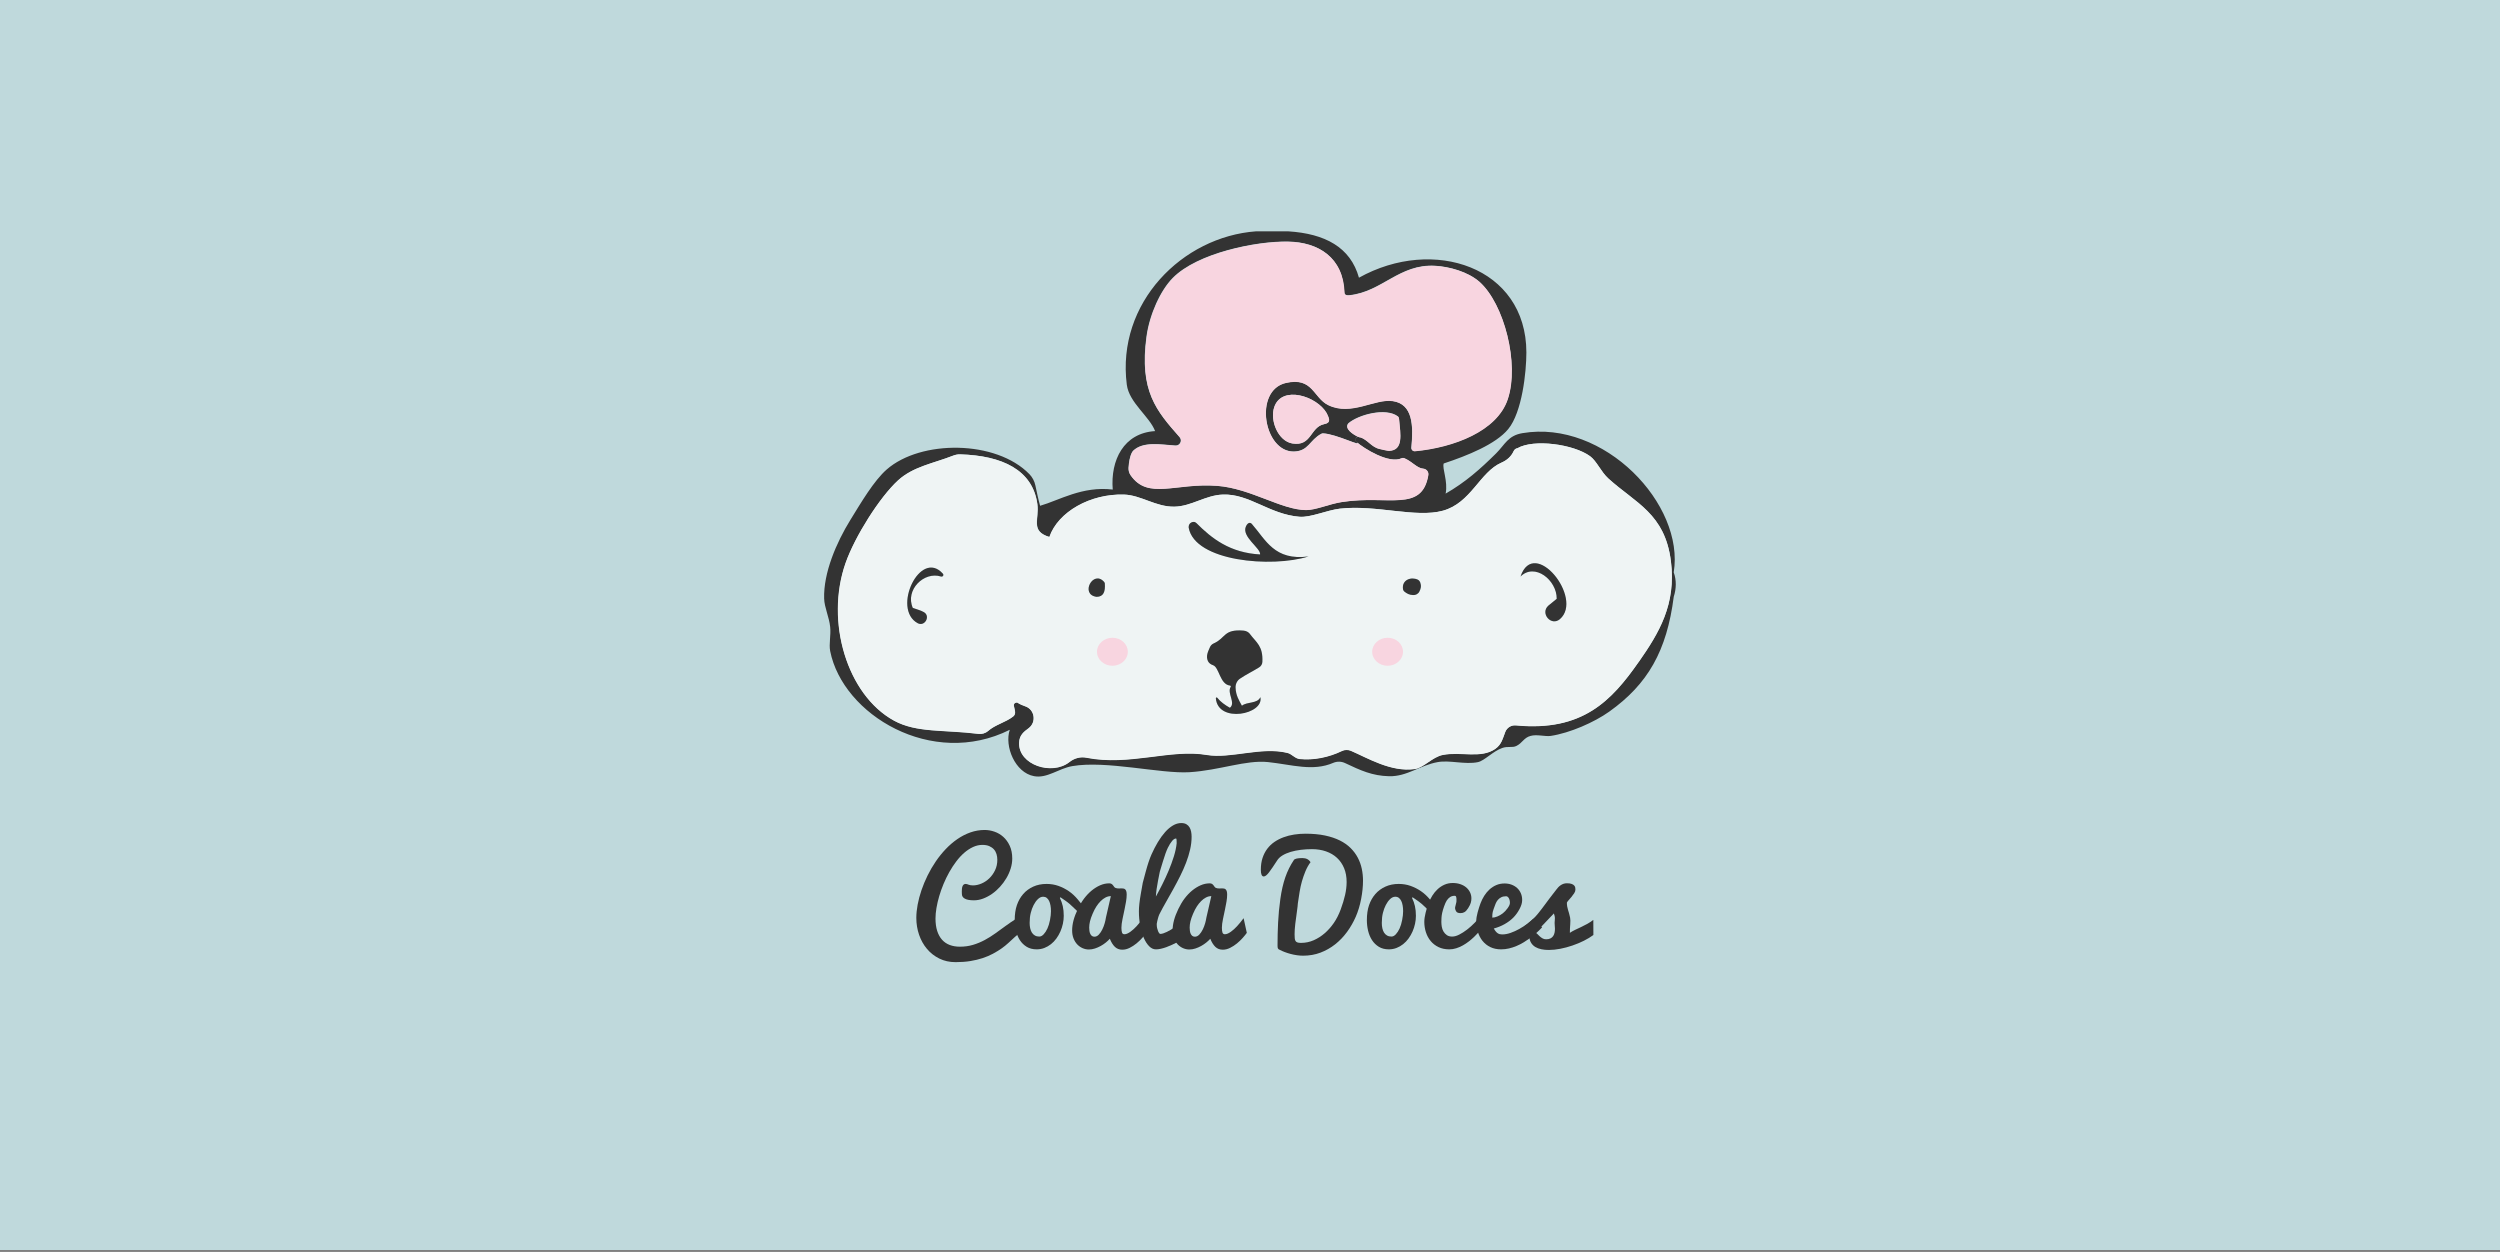 <?xml version="1.0" encoding="UTF-8" standalone="no"?><!DOCTYPE svg PUBLIC "-//W3C//DTD SVG 1.1//EN" "http://www.w3.org/Graphics/SVG/1.1/DTD/svg11.dtd"><svg width="100%" height="100%" viewBox="0 0 647 324" version="1.1" xmlns="http://www.w3.org/2000/svg" xmlns:xlink="http://www.w3.org/1999/xlink" xml:space="preserve" style="fill-rule:evenodd;clip-rule:evenodd;stroke-linejoin:round;stroke-miterlimit:1.414;"><rect x="0" y="0" width="647" height="324" fill="#808080" stroke="none"/><path d="M0,0l647,0l0,323.5l-647,0l0,-323.5Z" style="fill:#bfd9dc;"/><g><clipPath id="_clip1"><path d="M213.3,59.92l220.4,0l0,141.1l-220.4,0l0,-141.1Z"/></clipPath><g clip-path="url(#_clip1)"><path d="M342.63,109.78c2.16,-0.4 1.2,-1.72 0.72,-2.85c-2.52,-4.42 -11.64,-7.33 -13.58,-1.57c-1.17,3.46 1,8.8 4.7,9.4c5,0.83 4.57,-4.17 8.16,-4.98m81.46,61.57c5.27,-7.56 9.74,-14.94 8.35,-26.12c-1.55,-12.33 -9.1,-14.98 -16.2,-21.4c-1.9,-1.74 -3,-4.5 -4.7,-5.75c-4.3,-3.14 -14.58,-4.52 -18.8,-2.1c-0.53,0.1 -0.82,0.4 -1,0.82c-0.62,1.34 -1.76,2.34 -3.12,2.92c-5.66,2.45 -7.88,10.46 -15.2,12.46c-7,1.92 -17.24,-1.6 -26.63,-0.53c-3.4,0.4 -7.56,2.32 -10.45,2.1c-7.8,-0.63 -13,-6 -19.84,-5.75c-4.52,0.16 -8.13,3.05 -12.53,3.13c-4.77,0.1 -8.66,-3 -13.06,-3.13c-8.68,-0.25 -17.04,4.45 -19.3,10.97c-5,-1.52 -2.58,-4.53 -3.12,-8.5c-1.2,-8.87 -9.13,-12.55 -19.94,-12.88c-0.64,-0.03 -1.28,0.1 -1.88,0.33c-5.1,2.02 -10.3,2.8 -14.24,6.4c-4.74,4.36 -11.15,14.5 -13.58,21.43c-5.28,15.08 0.4,34.07 12.54,40.73c5.83,3.2 12.84,2.3 21.84,3.42c0.9,0.12 1.84,-0.14 2.52,-0.75c1.8,-1.6 4.54,-2.23 6.45,-3.72c1.55,-1.17 -1,-3.44 1.03,-3.66c0.8,0.5 1.48,0.78 2.06,0.97c2.5,0.8 3.03,4.12 0.92,5.7c-1.22,0.9 -2.4,1.77 -2.46,3.77c-0.18,5.7 8.5,8.56 13.02,4.98c1.25,-1 2.86,-1.45 4.42,-1.13c11.1,2.2 21.8,-2.34 31.13,-0.73c6.15,1.06 14.1,-2.2 20.9,-0.52c1.14,0.3 1.9,1.43 3.12,1.57c3.63,0.4 7.6,-0.46 10.92,-2.05c0.75,-0.36 1.6,-0.4 2.36,-0.06c4.26,1.83 10.37,5.58 16.5,4.73c2.35,-0.33 4.56,-3.12 7.3,-3.66c4.74,-0.92 9.84,1.04 13.58,-1.57c1.68,-1.16 1.96,-2.8 2.58,-4.37c0.44,-1.13 1.57,-1.82 2.76,-1.7c17.24,1.66 24.77,-6.4 31.75,-16.4m9.08,-23.15c0.73,2.03 0.66,4.25 0,6.27c-1.8,14.05 -6.7,22.64 -16.72,29.77c-3.88,2.76 -10.17,5.52 -15.14,6.27c-1.47,0.2 -3.57,-0.47 -5.22,0c-1.74,0.47 -2.08,1.83 -3.66,2.6c-1.06,0.52 -2.2,0 -3.65,0.52c-2.45,0.87 -4.6,3.3 -6.28,3.66c-3.36,0.7 -7.3,-0.58 -10.45,0c-4.62,0.84 -7.9,3.76 -12.54,3.65c-4.4,-0.1 -7.43,-1.53 -11.4,-3.4c-0.96,-0.46 -2.08,-0.48 -3.07,-0.06c-5.27,2.28 -10.62,0.47 -16.86,-0.2c-5.77,-0.6 -12.5,2.13 -20.36,2.62c-7.44,0.45 -21.5,-3.1 -30.3,-1.58c-3.6,0.63 -6.54,3.25 -9.92,2.6c-4.9,-0.9 -7.7,-7.74 -6.27,-12c-20.14,10.08 -43.22,-3.9 -46.48,-20.37c-0.36,-1.85 0.23,-4.1 0,-6.26c-0.27,-2.58 -1.5,-5.05 -1.56,-7.33c-0.2,-6.65 3.17,-14.5 6.8,-20.37c2.78,-4.5 6.08,-10.14 9.4,-13.04c8.82,-7.72 28.3,-7.66 36.93,1.22c0.77,0.8 1.3,1.8 1.53,2.88c0.4,1.8 0.74,3.6 1.23,5.3c4.9,-1.4 10.93,-5.15 18.8,-4.2c-0.62,-7.6 2.83,-14.63 10.96,-15.13c-1.4,-3.75 -6.72,-7.35 -7.32,-12c-2.72,-21.23 14.4,-38.3 33.43,-39.7l8.35,0c9.5,0.6 16.1,4.1 18.3,12c19.25,-10.74 43.3,-2.8 43.33,19.33c0,5.14 -1.12,15.5 -4.7,19.85c-3.2,3.9 -10.55,6.87 -16.7,8.9c-0.44,1.35 1.15,4.56 0.5,7.8c5.1,-2.94 8.86,-6.25 13.07,-10.42c2.3,-2.3 3.07,-4.6 6.8,-5.23c21.14,-3.58 42.06,18.44 39.16,36.03m-82.3,-34.66c0.08,-0.18 0.25,-0.33 0.42,-0.4c0.08,-0.04 0.16,-0.05 0.24,-0.05c0.43,0.2 0.67,0.25 0.45,0.1c2.03,0.66 2.94,2.6 5.1,3.05c0.28,0.07 2.13,0.5 2.43,0.48c3.7,-0.2 2.97,-4.07 2.55,-8.34c-0.02,-0.23 -0.12,-0.45 -0.3,-0.58c-3.1,-2.33 -10.18,-0.45 -12.8,1.8c-1.18,1.37 1.3,2.9 2.5,3.47c-0.06,0 -0.12,0.03 -0.18,0.07c-0.2,0.06 -0.36,0.2 -0.42,0.4m-0.02,0c-0.12,0.27 -0.1,0.6 0.22,0.87c1.75,1.54 -5.18,-2.05 -8.64,-2.2c-0.15,0 -0.3,0.02 -0.45,0.1c-3.08,1.64 -3.28,4.5 -7.1,4.6c-7.82,0.13 -10.5,-15.84 -2.1,-17.77c7,-1.6 7.07,3.83 10.97,5.74c5.94,2.9 12.08,-1.72 16.7,-1.04c5.2,0.76 5.37,6.32 4.82,12.03c-0.06,0.54 0.38,1 0.92,0.94c9.97,-0.95 21.27,-5.15 24.03,-13.5c3.04,-9.17 -0.96,-24.63 -7.3,-30.3c-3,-2.65 -7.86,-3.96 -11.5,-4.17c-9.3,-0.53 -13.74,6.75 -22.2,7.62c-0.7,0.08 -1.27,-0.07 -1.3,-0.72c-0.3,-9.06 -6.7,-13.04 -14.62,-13.16c-8.26,-0.13 -23.4,2.94 -29.77,9.4c-3.17,3.2 -6,9.36 -6.8,15.14c-1.93,14.16 2.57,19.28 8.54,26.04c0.8,0.9 0.1,2.3 -1.1,2.2c-3.77,-0.25 -8.34,-1.15 -10.92,1.37c-0.1,0.12 -0.2,0.26 -0.28,0.4c-0.6,1.12 -0.8,2.6 -0.9,4c-0.03,0.67 0.14,1.35 0.53,1.9c4.48,6.5 11.67,1.93 22.42,2.76c8.65,0.66 16.6,6.23 22.98,6.26c2.58,0.02 5.84,-1.54 9.4,-2.1c11.86,-1.8 20.62,2.8 22.24,-6.94c0.14,-0.83 -0.46,-1.6 -1.3,-1.66c-1.65,-0.14 -2.73,-1.76 -4.9,-2.7c-0.2,-0.1 -0.46,-0.1 -0.67,0c-3.28,1.55 -9.76,-2.5 -11.72,-4.23c-0.27,-0.24 -0.33,-0.6 -0.22,-0.87" style="fill:#333;"/><path d="M243.54,149.2c0.44,0.15 0.8,-0.36 0.5,-0.7c-5.86,-6.6 -13.35,9.1 -6.55,12.78c1.82,1 3.4,-1.83 1.6,-2.87c-0.84,-0.47 -1.92,-0.7 -2.87,-1.08c-2.04,-4.67 2.92,-9.5 7.3,-8.12m40.28,5.25c1.83,0 2.27,-1.4 2.13,-3.4c-0.02,-0.16 -0.08,-0.33 -0.2,-0.46c-2.82,-3.23 -6.33,3.32 -1.92,3.85m42.9,16.83c0.2,-4.1 -1.54,-4.96 -3.18,-7.15c-0.4,-0.55 -1.03,-0.87 -1.7,-0.92c-5.25,-0.42 -4.54,1.94 -7.75,3.33c-0.45,0.2 -0.8,0.56 -0.97,1c-0.4,0.98 -1.13,2.22 -0.5,3.56c0.26,0.52 0.76,0.87 1.32,1.06c1.6,0.54 1.75,4.96 4.38,5.26c0.17,0.02 0.28,0.2 0.2,0.36c-1.05,1.55 1.37,4.17 -0.22,5.4c-1.24,-0.72 -2.4,-1.52 -3.27,-2.6c-0.1,-0.17 -0.37,-0.07 -0.35,0.14c0.57,6.58 12.54,4.14 11.52,-0.3c-0.7,1.74 -3.45,1.1 -4.76,2.23c-0.72,-1.38 -1.57,-2.66 -1.64,-4.7c-0.03,-0.93 0.4,-1.82 1.17,-2.33c1.63,-1.1 3.2,-1.84 4.92,-2.9c0.5,-0.3 0.83,-0.85 0.85,-1.44m11.92,-27.28c-8.82,1.17 -11.05,-4.27 -14.63,-8.35c-0.4,-0.52 -1.06,-0.52 -1.56,0.52c-1.3,2.67 3.9,5.74 3.65,7.3c-7.74,-0.4 -12.44,-4.06 -16.43,-8.07c-0.2,-0.2 -0.45,-0.34 -0.72,-0.34c-0.23,0 -0.43,0.04 -0.63,0.13c-0.48,0.22 -0.74,0.76 -0.7,1.3c0,0.02 0,0.04 0,0.05c1.58,8.76 21.48,10.44 31.03,7.46m28.68,9.08c0.4,-0.75 0.56,-1.4 0.22,-2.37c-0.1,-0.3 -0.33,-0.54 -0.6,-0.68c-1.72,-0.82 -4.17,0.03 -3.85,2.4c0.03,0.3 0.2,0.55 0.43,0.73c0.58,0.44 1.2,0.82 2.16,0.86c0.67,0.05 1.32,-0.32 1.63,-0.92m36.36,7.16c6.25,-5.36 -6.68,-21.5 -10.2,-11c3.65,-3.7 9.43,0.87 9.38,5.73c-0.6,0.56 -1.44,1.13 -2.16,1.78c-2.2,2 0.73,5.4 2.97,3.5m28.75,-15.02c1.4,11.18 -3.08,18.56 -8.36,26.1c-7,10 -14.52,18.05 -31.76,16.4c-1.2,-0.12 -2.32,0.57 -2.76,1.7c-0.62,1.56 -0.9,3.2 -2.57,4.37c-3.72,2.6 -8.83,0.65 -13.57,1.57c-2.74,0.54 -4.95,3.33 -7.3,3.66c-6.13,0.85 -12.24,-2.9 -16.5,-4.72c-0.76,-0.32 -1.6,-0.3 -2.36,0.07c-3.3,1.6 -7.28,2.44 -10.92,2.05c-1.2,-0.13 -1.98,-1.28 -3.13,-1.57c-6.78,-1.68 -14.74,1.58 -20.9,0.52c-9.3,-1.6 -20.03,2.92 -31.12,0.72c-1.56,-0.33 -3.17,0.13 -4.42,1.12c-4.53,3.58 -13.2,0.72 -13.02,-4.98c0.06,-2 1.24,-2.86 2.46,-3.77c2.1,-1.58 1.58,-4.9 -0.93,-5.7c-0.6,-0.2 -1.25,-0.47 -2.06,-0.98c-2.05,0.2 0.5,2.48 -1.05,3.65c-1.92,1.5 -4.67,2.12 -6.45,3.72c-0.7,0.6 -1.62,0.87 -2.53,0.75c-9,-1.1 -16,-0.23 -21.84,-3.43c-12.15,-6.67 -17.82,-25.66 -12.54,-40.74c2.43,-6.95 8.84,-17.07 13.58,-21.42c3.94,-3.6 9.13,-4.4 14.24,-6.4c0.6,-0.24 1.24,-0.37 1.88,-0.35c10.8,0.32 18.74,4 19.95,12.88c0.52,3.96 -1.9,6.97 3.1,8.5c2.26,-6.53 10.62,-11.23 19.3,-10.98c4.4,0.13 8.3,3.23 13.07,3.13c4.4,-0.08 8,-2.97 12.54,-3.13c6.85,-0.25 12.06,5.12 19.85,5.74c2.9,0.23 7.06,-1.7 10.45,-2.1c9.4,-1.06 19.62,2.46 26.63,0.54c7.32,-2 9.54,-10 15.2,-12.46c1.36,-0.58 2.5,-1.58 3.1,-2.92c0.2,-0.4 0.5,-0.73 1.03,-0.8c4.2,-2.44 14.5,-1.06 18.8,2.08c1.7,1.25 2.78,4 4.7,5.74c7.08,6.43 14.64,9.08 16.2,21.4" style="fill:#eff4f4;"/><path d="M393.5,149.23c3.52,-10.5 16.44,5.65 10.2,11c-2.25,1.93 -5.17,-1.5 -3,-3.48c0.74,-0.65 1.57,-1.22 2.18,-1.78c0.05,-4.86 -5.73,-9.44 -9.4,-5.74" style="fill:#333;"/><path d="M382.94,73c6.35,5.68 10.35,21.14 7.3,30.3c-2.75,8.35 -14.05,12.55 -24.02,13.5c-0.54,0.05 -0.98,-0.4 -0.93,-0.94c0.55,-5.7 0.36,-11.27 -4.82,-12.03c-4.63,-0.7 -10.77,3.95 -16.7,1.04c-3.9,-1.9 -3.97,-7.35 -10.98,-5.74c-8.4,1.93 -5.72,17.9 2.1,17.76c3.82,-0.1 4.02,-2.96 7.1,-4.6c0.13,-0.08 0.3,-0.1 0.45,-0.1c3.45,0.15 10.38,3.74 8.63,2.2c1.96,1.7 8.44,5.77 11.72,4.2c0.2,-0.1 0.47,-0.08 0.68,0c2.16,0.96 3.24,2.58 4.9,2.72c0.83,0.07 1.43,0.83 1.3,1.66c-1.63,9.73 -10.4,5.13 -22.25,6.95c-3.56,0.55 -6.82,2.1 -9.4,2.1c-6.37,-0.04 -14.33,-5.6 -22.98,-6.27c-10.75,-0.83 -17.94,3.75 -22.42,-2.75c-0.38,-0.55 -0.56,-1.23 -0.52,-1.9c0.1,-1.4 0.3,-2.87 0.9,-4c0.07,-0.15 0.17,-0.28 0.28,-0.4c2.58,-2.5 7.15,-1.6 10.93,-1.35c1.2,0.1 1.9,-1.32 1.1,-2.2c-5.97,-6.77 -10.48,-11.9 -8.53,-26.03c0.8,-5.8 3.62,-11.94 6.8,-15.15c6.35,-6.46 21.5,-9.53 29.76,-9.4c7.9,0.12 14.33,4.1 14.63,13.16c0.02,0.65 0.6,0.8 1.28,0.72c8.47,-0.87 12.92,-8.15 22.2,-7.62c3.66,0.2 8.5,1.52 11.5,4.18" style="fill:#f8d5e0;"/><path d="M367.55,150.7c0.34,0.98 0.17,1.63 -0.22,2.4c-0.3,0.6 -0.96,0.95 -1.64,0.9c-0.96,-0.03 -1.6,-0.4 -2.17,-0.85c-0.23,-0.17 -0.4,-0.44 -0.43,-0.73c-0.32,-2.37 2.13,-3.22 3.84,-2.4c0.28,0.14 0.5,0.4 0.6,0.7" style="fill:#333;"/><path d="M362.08,108.36c0.42,4.27 1.14,8.14 -2.55,8.35c-0.3,0.02 -2.15,-0.4 -2.44,-0.48c-2.16,-0.46 -3.07,-2.4 -5.1,-3.05c-0.03,-0.02 -0.06,-0.04 -0.1,-0.06c-0.13,-0.07 -0.27,-0.08 -0.42,-0.05c-1.2,-0.55 -3.67,-2.1 -2.48,-3.47c2.6,-2.25 9.67,-4.13 12.78,-1.8c0.18,0.13 0.28,0.35 0.3,0.58m-10.07,4.79c0.2,0.15 -0.03,0.1 -0.46,-0.1c0.08,0 0.16,0.02 0.24,0.04c0.08,0.03 0.14,0.05 0.2,0.07m0.02,-0.01c-0.08,-0.02 -0.14,-0.04 -0.22,-0.06c-0.08,0 -0.16,-0.02 -0.24,-0.02c-0.02,-0.02 -0.04,-0.03 -0.06,-0.03c0.15,-0.03 0.3,-0.02 0.4,0.06c0.06,0.03 0.1,0.05 0.1,0.07m-0.5,-0.14c0.02,0 0.04,0 0.06,0.02c-0.08,0 -0.16,0.02 -0.24,0.05c0.06,-0.04 0.12,-0.06 0.18,-0.07m-0.18,0.07c-0.17,0.07 -0.34,0.22 -0.42,0.4c0.06,-0.2 0.2,-0.34 0.42,-0.4m-0.43,0.41c-0.1,0.28 -0.06,0.63 0.2,0.86c-0.3,-0.3 -0.33,-0.6 -0.2,-0.87m-7.52,-6.59c0.47,1.12 1.43,2.46 -0.72,2.85c-3.6,0.8 -3.16,5.8 -8.16,5c-3.7,-0.62 -5.87,-5.96 -4.7,-9.4c1.94,-5.78 11.06,-2.87 13.58,1.55" style="fill:#f8d5e0;"/><path d="M324.02,135.65c3.58,4.08 5.8,9.52 14.63,8.36c-9.55,3 -29.45,1.3 -31.02,-7.45c0,0 0,-0.03 0,-0.05c-0.05,-0.54 0.2,-1.07 0.7,-1.3c0.2,-0.1 0.4,-0.15 0.62,-0.14c0.27,0 0.53,0.14 0.72,0.34c3.98,4 8.7,7.66 16.44,8.08c0.27,-1.57 -4.95,-4.64 -3.64,-7.3c0.5,-1.05 1.16,-1.05 1.56,-0.53m-0.51,28.47c1.64,2.18 3.37,3.06 3.18,7.15c-0.02,0.6 -0.35,1.13 -0.85,1.44c-1.7,1.06 -3.3,1.8 -4.92,2.9c-0.77,0.5 -1.2,1.4 -1.17,2.32c0.07,2.05 0.9,3.33 1.65,4.7c1.32,-1.1 4.06,-0.48 4.77,-2.22c1.02,4.44 -10.95,6.88 -11.52,0.3c-0.02,-0.2 0.24,-0.3 0.36,-0.15c0.88,1.1 2.03,1.9 3.28,2.6c1.6,-1.22 -0.83,-3.84 0.2,-5.4c0.1,-0.14 0,-0.33 -0.18,-0.35c-2.63,-0.3 -2.77,-4.72 -4.38,-5.27c-0.56,-0.18 -1.06,-0.53 -1.32,-1.06c-0.63,-1.35 0.1,-2.6 0.5,-3.57c0.18,-0.44 0.52,-0.8 0.97,-1c3.2,-1.4 2.5,-3.75 7.75,-3.32c0.67,0.06 1.3,0.38 1.7,0.93m-37.61,-13.07c0.14,2 -0.3,3.38 -2.12,3.4c-4.4,-0.55 -0.9,-7.1 1.93,-3.87c0.12,0.12 0.18,0.3 0.2,0.46m-41.91,-2.55c0.3,0.34 -0.05,0.84 -0.5,0.7c-4.38,-1.4 -9.34,3.45 -7.3,8.12c0.95,0.37 2.03,0.6 2.87,1.1c1.8,1.03 0.22,3.85 -1.6,2.86c-6.8,-3.68 0.68,-19.4 6.53,-12.8" style="fill:#333;"/></g></g><path d="M291.88,168.68c0,2 -1.8,3.62 -3.98,3.62c-2.2,0 -4,-1.62 -4,-3.62c0,-2 1.8,-3.63 4,-3.63c2.2,0 3.98,1.62 3.98,3.63m71.22,0c0,2 -1.8,3.62 -3.98,3.62c-2.2,0 -4,-1.62 -4,-3.62c0,-2 1.8,-3.63 4,-3.63c2.2,0 3.98,1.62 3.98,3.63" style="fill:#f8d5e0;"/><path d="M265.937,240.111c-0.563,0.25 -1.109,0.58 -1.638,0.991c-0.529,0.41 -1.063,0.86 -1.604,1.348c-0.54,0.488 -1.1,1.003 -1.681,1.545c-0.58,0.541 -1.206,1.045 -1.879,1.512c-0.672,0.466 -1.405,0.911 -2.198,1.336c-0.793,0.424 -1.67,0.796 -2.629,1.116c-0.96,0.319 -2.018,0.573 -3.173,0.762c-1.155,0.188 -2.434,0.283 -3.836,0.283c-1.552,0 -2.951,-0.309 -4.198,-0.927c-1.248,-0.618 -2.314,-1.452 -3.199,-2.501c-0.885,-1.049 -1.566,-2.268 -2.043,-3.657c-0.477,-1.389 -0.715,-2.849 -0.715,-4.38c0,-1.064 0.115,-2.207 0.344,-3.428c0.23,-1.221 0.561,-2.465 0.992,-3.733c0.431,-1.267 0.957,-2.532 1.577,-3.793c0.621,-1.262 1.325,-2.471 2.113,-3.629c0.787,-1.157 1.652,-2.231 2.594,-3.22c0.943,-0.99 1.949,-1.852 3.018,-2.587c1.069,-0.735 2.195,-1.311 3.379,-1.727c1.184,-0.417 2.414,-0.625 3.69,-0.625c0.827,0 1.666,0.146 2.517,0.439c0.85,0.293 1.615,0.745 2.293,1.354c0.678,0.609 1.233,1.379 1.664,2.31c0.431,0.931 0.646,2.029 0.646,3.293c0,0.851 -0.135,1.71 -0.405,2.578c-0.27,0.868 -0.641,1.701 -1.112,2.5c-0.471,0.799 -1.026,1.549 -1.664,2.25c-0.638,0.701 -1.324,1.307 -2.06,1.819c-0.736,0.511 -1.5,0.916 -2.293,1.215c-0.793,0.299 -1.586,0.449 -2.379,0.449c-1.046,0 -1.828,-0.141 -2.345,-0.423c-0.518,-0.281 -0.776,-0.687 -0.776,-1.215c0,-0.092 -0.003,-0.201 -0.009,-0.328c-0.006,-0.126 -0.008,-0.259 -0.008,-0.396c0,-0.207 0.011,-0.423 0.034,-0.647c0.023,-0.224 0.069,-0.428 0.138,-0.612c0.069,-0.184 0.17,-0.333 0.302,-0.448c0.132,-0.115 0.313,-0.173 0.543,-0.173c0.138,0 0.258,0.02 0.362,0.061c0.103,0.04 0.218,0.083 0.345,0.129c0.126,0.046 0.278,0.089 0.457,0.129c0.178,0.04 0.405,0.061 0.681,0.061c0.735,0 1.48,-0.161 2.232,-0.483c0.753,-0.322 1.431,-0.776 2.035,-1.362c0.603,-0.587 1.098,-1.285 1.483,-2.095c0.385,-0.81 0.577,-1.704 0.577,-2.681c0,-0.517 -0.069,-1.009 -0.207,-1.474c-0.138,-0.466 -0.362,-0.874 -0.672,-1.224c-0.31,-0.351 -0.71,-0.633 -1.198,-0.845c-0.489,-0.213 -1.084,-0.319 -1.785,-0.319c-0.827,0 -1.635,0.182 -2.422,0.548c-0.788,0.365 -1.543,0.86 -2.268,1.486c-0.724,0.626 -1.41,1.368 -2.06,2.226c-0.649,0.858 -1.25,1.777 -1.802,2.756c-0.551,0.98 -1.048,2 -1.491,3.061c-0.442,1.061 -0.819,2.119 -1.129,3.174c-0.311,1.055 -0.549,2.078 -0.716,3.069c-0.166,0.991 -0.25,1.904 -0.25,2.739c0,1.226 0.147,2.295 0.44,3.205c0.293,0.911 0.71,1.67 1.25,2.277c0.54,0.607 1.201,1.06 1.983,1.357c0.781,0.298 1.661,0.447 2.638,0.447c1.218,0 2.353,-0.158 3.405,-0.474c1.051,-0.315 2.054,-0.729 3.008,-1.241c0.954,-0.512 1.877,-1.089 2.768,-1.732c0.89,-0.643 1.781,-1.289 2.672,-1.937c0.891,-0.649 1.799,-1.268 2.724,-1.857c0.925,-0.59 1.905,-1.087 2.94,-1.492l0,3.84Z" style="fill:#333;fill-rule:nonzero;"/><path d="M274.299,232.4c0.333,0.667 0.583,1.371 0.75,2.112c0.167,0.742 0.25,1.578 0.25,2.509c0,0.678 -0.075,1.362 -0.224,2.052c-0.15,0.689 -0.365,1.356 -0.647,2c-0.281,0.643 -0.626,1.247 -1.034,1.81c-0.408,0.563 -0.874,1.052 -1.397,1.465c-0.523,0.414 -1.095,0.742 -1.715,0.983c-0.621,0.242 -1.282,0.362 -1.983,0.362c-1.012,0 -1.877,-0.221 -2.595,-0.663c-0.718,-0.443 -1.307,-1.021 -1.767,-1.733c-0.46,-0.713 -0.796,-1.517 -1.009,-2.414c-0.212,-0.897 -0.319,-1.805 -0.319,-2.724c0,-1.517 0.19,-2.825 0.569,-3.923c0.38,-1.097 0.923,-2.051 1.63,-2.862c0.706,-0.81 1.571,-1.448 2.594,-1.913c1.023,-0.466 2.173,-0.699 3.449,-0.699c1.092,0 2.115,0.17 3.069,0.509c0.954,0.339 1.847,0.793 2.681,1.362c0.833,0.569 1.609,1.284 2.327,2.146c0.719,0.863 1.388,1.684 2.009,2.466l-0.328,2.431c-0.31,-0.414 -0.73,-0.862 -1.258,-1.345c-0.529,-0.483 -1.089,-1.017 -1.681,-1.603c-0.592,-0.586 -1.176,-1.084 -1.75,-1.492c-0.575,-0.408 -1.069,-0.75 -1.483,-1.025l-0.138,0.189Zm-5.328,9.983c0.391,0 0.77,-0.198 1.138,-0.595c0.368,-0.396 0.69,-0.896 0.966,-1.5c0.276,-0.603 0.497,-1.333 0.664,-2.19c0.166,-0.856 0.25,-1.617 0.25,-2.284c0,-0.529 -0.041,-1.02 -0.121,-1.474c-0.081,-0.454 -0.201,-0.848 -0.362,-1.181c-0.161,-0.334 -0.368,-0.598 -0.621,-0.793c-0.253,-0.196 -0.557,-0.293 -0.914,-0.293c-0.471,0 -0.919,0.201 -1.344,0.603c-0.426,0.402 -0.799,0.917 -1.121,1.543c-0.322,0.627 -0.575,1.319 -0.759,2.078c-0.184,0.758 -0.276,1.615 -0.276,2.569c0,0.482 0.046,0.936 0.138,1.362c0.092,0.425 0.236,0.796 0.431,1.112c0.196,0.316 0.454,0.569 0.776,0.758c0.322,0.19 0.707,0.285 1.155,0.285Z" style="fill:#333;fill-rule:nonzero;"/><path d="M296.677,241.421c-0.265,0.372 -0.618,0.808 -1.061,1.307c-0.442,0.5 -0.939,0.977 -1.491,1.43c-0.552,0.453 -1.144,0.837 -1.776,1.151c-0.632,0.314 -1.264,0.471 -1.896,0.471c-0.764,0 -1.401,-0.242 -1.91,-0.726c-0.51,-0.483 -0.951,-1.186 -1.321,-2.107c-0.279,0.318 -0.62,0.642 -1.026,0.972c-0.405,0.33 -0.849,0.629 -1.329,0.896c-0.481,0.267 -0.982,0.486 -1.504,0.657c-0.521,0.17 -1.043,0.256 -1.564,0.256c-0.552,0 -1.089,-0.113 -1.612,-0.339c-0.523,-0.226 -0.986,-0.551 -1.388,-0.974c-0.402,-0.424 -0.724,-0.94 -0.966,-1.548c-0.241,-0.609 -0.362,-1.296 -0.362,-2.062c0,-0.859 0.122,-1.741 0.365,-2.645c0.242,-0.905 0.618,-1.885 1.127,-2.938c0.509,-1.054 1.055,-1.965 1.639,-2.732c0.584,-0.768 1.223,-1.438 1.917,-2.01c0.693,-0.573 1.425,-1.028 2.194,-1.366c0.769,-0.338 1.552,-0.507 2.35,-0.507c0.266,0 0.474,0.052 0.624,0.157c0.151,0.104 0.275,0.223 0.373,0.357c0.098,0.134 0.194,0.264 0.286,0.392c0.093,0.128 0.208,0.221 0.347,0.279c0.139,0.058 0.28,0.096 0.425,0.113c0.145,0.017 0.292,0.026 0.442,0.026c0.127,0 0.258,-0.003 0.391,-0.009c0.133,-0.005 0.263,-0.008 0.39,-0.008c0.173,0 0.335,0.017 0.485,0.052c0.151,0.035 0.284,0.11 0.399,0.226c0.115,0.117 0.204,0.279 0.268,0.488c0.063,0.209 0.095,0.494 0.095,0.854c0,0.549 -0.058,1.159 -0.173,1.829c-0.115,0.669 -0.246,1.356 -0.395,2.058c-0.148,0.703 -0.317,1.504 -0.507,2.404c-0.19,0.899 -0.285,1.657 -0.285,2.274c0,0.526 0.049,0.938 0.147,1.235c0.098,0.297 0.307,0.446 0.629,0.446c0.242,0 0.495,-0.06 0.759,-0.18c0.264,-0.12 0.532,-0.276 0.802,-0.47c0.27,-0.194 0.54,-0.413 0.81,-0.658c0.27,-0.245 0.526,-0.499 0.767,-0.761c0.563,-0.615 1.132,-1.31 1.707,-2.085l0.828,3.795Zm-14.792,-1.351c0,0.297 0.02,0.584 0.061,0.863c0.04,0.278 0.112,0.527 0.216,0.747c0.103,0.219 0.241,0.397 0.414,0.533c0.173,0.136 0.391,0.204 0.656,0.204c0.426,0 0.812,-0.185 1.157,-0.555c0.346,-0.37 0.645,-0.816 0.899,-1.337c0.253,-0.52 0.457,-1.058 0.613,-1.614c0.155,-0.555 0.256,-1.018 0.302,-1.389l1.286,-5.605c-0.472,0 -0.931,0.117 -1.38,0.351c-0.448,0.233 -0.87,0.55 -1.267,0.948c-0.396,0.399 -0.761,0.855 -1.095,1.368c-0.333,0.512 -0.661,1.145 -0.982,1.897c-0.322,0.752 -0.549,1.413 -0.682,1.983c-0.132,0.569 -0.198,1.105 -0.198,1.606Z" style="fill:#333;fill-rule:nonzero;"/><path d="M299.127,245.693c-0.618,0 -1.193,-0.268 -1.726,-0.806c-0.532,-0.537 -0.996,-1.259 -1.391,-2.164c-0.395,-0.905 -0.704,-1.954 -0.928,-3.148c-0.223,-1.193 -0.335,-2.446 -0.335,-3.759c0,-1.128 0.166,-2.633 0.498,-4.517c0.331,-1.883 0.497,-2.825 0.497,-2.824c0,0 0.251,-0.941 0.753,-2.822c0.502,-1.881 1.006,-3.39 1.511,-4.526c0.505,-1.136 1.053,-2.198 1.645,-3.185c0.592,-0.987 1.213,-1.847 1.864,-2.581c0.65,-0.733 1.329,-1.309 2.037,-1.729c0.708,-0.419 1.428,-0.628 2.16,-0.628c0.532,0 0.971,0.101 1.318,0.304c0.346,0.203 0.619,0.472 0.817,0.805c0.198,0.333 0.337,0.711 0.418,1.133c0.08,0.422 0.12,0.851 0.12,1.289c0,1.086 -0.128,2.193 -0.385,3.32c-0.257,1.127 -0.604,2.26 -1.04,3.398c-0.436,1.139 -0.941,2.28 -1.515,3.424c-0.573,1.145 -1.171,2.28 -1.792,3.407c-0.622,1.127 -1.246,2.237 -1.873,3.329c-0.628,1.092 -1.207,2.16 -1.737,3.203c-0.058,0.116 -0.119,0.267 -0.182,0.452c-0.063,0.186 -0.124,0.386 -0.182,0.6c-0.057,0.215 -0.115,0.444 -0.173,0.687c-0.057,0.243 -0.103,0.481 -0.138,0.713l0,0.243c0,0.302 0.032,0.594 0.095,0.878c0.064,0.284 0.141,0.539 0.234,0.765c0.092,0.226 0.19,0.406 0.294,0.539c0.103,0.134 0.201,0.2 0.294,0.2c0.223,0 0.479,-0.046 0.768,-0.139c0.288,-0.093 0.594,-0.217 0.918,-0.374c0.323,-0.156 0.656,-0.336 0.997,-0.539c0.341,-0.202 0.671,-0.408 0.989,-0.617c0.741,-0.487 1.518,-1.049 2.33,-1.686l1.523,3.634c-1.054,0.699 -2.096,1.322 -3.125,1.869c-0.45,0.229 -0.915,0.456 -1.394,0.68c-0.479,0.224 -0.962,0.424 -1.447,0.599c-0.485,0.174 -0.959,0.314 -1.42,0.418c-0.462,0.103 -0.894,0.155 -1.297,0.155Zm0.017,-13.667c0.519,-0.927 1.069,-1.97 1.652,-3.13c0.582,-1.159 1.133,-2.353 1.652,-3.581c0.519,-1.229 0.968,-2.455 1.349,-3.678c0.38,-1.223 0.622,-2.362 0.726,-3.416c0,-0.337 -0.008,-0.623 -0.024,-0.861c-0.017,-0.238 -0.068,-0.356 -0.155,-0.356c-0.316,0 -0.657,0.218 -1.022,0.654c-0.364,0.437 -0.729,1.028 -1.094,1.773c-0.365,0.745 -0.801,1.958 -1.307,3.636c-0.507,1.679 -0.76,2.519 -0.761,2.519c0,0.001 -0.154,0.78 -0.463,2.337c-0.31,1.558 -0.494,2.925 -0.553,4.103Z" style="fill:#333;fill-rule:nonzero;"/><path d="M322.677,241.421c-0.265,0.372 -0.618,0.808 -1.061,1.307c-0.442,0.5 -0.939,0.977 -1.491,1.43c-0.552,0.453 -1.144,0.837 -1.776,1.151c-0.632,0.314 -1.264,0.471 -1.896,0.471c-0.764,0 -1.4,-0.242 -1.91,-0.726c-0.51,-0.483 -0.951,-1.186 -1.321,-2.107c-0.278,0.318 -0.62,0.642 -1.026,0.972c-0.405,0.33 -0.849,0.629 -1.329,0.896c-0.481,0.267 -0.982,0.486 -1.504,0.657c-0.521,0.17 -1.043,0.256 -1.564,0.256c-0.552,0 -1.089,-0.113 -1.612,-0.339c-0.523,-0.226 -0.986,-0.551 -1.388,-0.974c-0.402,-0.424 -0.724,-0.94 -0.965,-1.548c-0.242,-0.609 -0.363,-1.296 -0.363,-2.062c0,-0.859 0.122,-1.741 0.365,-2.645c0.243,-0.905 0.618,-1.885 1.127,-2.938c0.509,-1.054 1.055,-1.965 1.639,-2.732c0.584,-0.768 1.223,-1.438 1.917,-2.01c0.693,-0.573 1.425,-1.028 2.194,-1.366c0.769,-0.338 1.552,-0.507 2.35,-0.507c0.266,0 0.474,0.052 0.624,0.157c0.151,0.104 0.275,0.223 0.373,0.357c0.098,0.134 0.194,0.264 0.286,0.392c0.093,0.128 0.208,0.221 0.347,0.279c0.139,0.058 0.28,0.096 0.425,0.113c0.145,0.017 0.292,0.026 0.442,0.026c0.128,0 0.258,-0.003 0.391,-0.009c0.133,-0.005 0.263,-0.008 0.39,-0.008c0.173,0 0.335,0.017 0.486,0.052c0.15,0.035 0.283,0.11 0.398,0.226c0.115,0.117 0.205,0.279 0.268,0.488c0.063,0.209 0.095,0.494 0.095,0.854c0,0.549 -0.058,1.159 -0.173,1.829c-0.115,0.669 -0.246,1.356 -0.395,2.058c-0.148,0.703 -0.317,1.504 -0.507,2.404c-0.19,0.899 -0.284,1.657 -0.284,2.274c0,0.526 0.048,0.938 0.146,1.235c0.098,0.297 0.308,0.446 0.629,0.446c0.242,0 0.495,-0.06 0.759,-0.18c0.264,-0.12 0.532,-0.276 0.802,-0.47c0.27,-0.194 0.54,-0.413 0.81,-0.658c0.27,-0.245 0.526,-0.499 0.767,-0.761c0.564,-0.615 1.133,-1.31 1.707,-2.085l0.828,3.795Zm-14.792,-1.351c0,0.297 0.02,0.584 0.061,0.863c0.04,0.278 0.112,0.527 0.216,0.747c0.103,0.219 0.241,0.397 0.414,0.533c0.173,0.136 0.392,0.204 0.656,0.204c0.426,0 0.812,-0.185 1.157,-0.555c0.346,-0.37 0.645,-0.816 0.899,-1.337c0.253,-0.52 0.457,-1.058 0.613,-1.614c0.155,-0.555 0.256,-1.018 0.302,-1.389l1.286,-5.605c-0.472,0 -0.931,0.117 -1.38,0.351c-0.448,0.233 -0.87,0.55 -1.267,0.948c-0.396,0.399 -0.761,0.855 -1.095,1.368c-0.333,0.512 -0.661,1.145 -0.982,1.897c-0.322,0.752 -0.549,1.413 -0.681,1.983c-0.133,0.569 -0.199,1.105 -0.199,1.606Z" style="fill:#333;fill-rule:nonzero;"/><path d="M337.889,215.762c1.88,0 3.552,0.155 5.016,0.464c1.465,0.309 2.748,0.739 3.849,1.288c1.101,0.55 2.032,1.205 2.793,1.967c0.762,0.761 1.378,1.592 1.851,2.491c0.473,0.898 0.816,1.852 1.029,2.859c0.214,1.008 0.32,2.039 0.32,3.092c0,1.452 -0.161,3.024 -0.484,4.718c-0.323,1.694 -0.79,3.238 -1.401,4.632c-0.611,1.394 -1.363,2.702 -2.257,3.923c-0.893,1.221 -1.917,2.287 -3.07,3.197c-1.153,0.91 -2.421,1.628 -3.805,2.152c-1.384,0.524 -2.877,0.786 -4.48,0.786c-0.534,0 -1.081,-0.041 -1.638,-0.123c-0.558,-0.082 -1.099,-0.194 -1.622,-0.335c-0.524,-0.14 -1.019,-0.299 -1.485,-0.475c-0.467,-0.176 -0.877,-0.358 -1.23,-0.546c-0.148,-0.047 -0.264,-0.103 -0.35,-0.167c-0.085,-0.065 -0.15,-0.141 -0.196,-0.229c-0.045,-0.088 -0.074,-0.197 -0.085,-0.326c-0.012,-0.129 -0.017,-0.293 -0.017,-0.493c0,-1.906 0.048,-3.859 0.144,-5.857c0.096,-1.998 0.292,-4.051 0.588,-6.159c0.296,-2.107 0.723,-3.968 1.28,-5.582c0.558,-1.613 1.298,-3.103 2.219,-4.47c0.228,-0.333 0.962,-0.5 2.202,-0.5c0.979,0 1.681,0.356 2.107,1.068c-0.53,0.711 -0.973,1.503 -1.33,2.376c-0.356,0.872 -0.656,1.73 -0.897,2.574c-0.242,0.843 -0.444,1.764 -0.605,2.763c-0.31,1.928 -0.46,2.904 -0.449,2.927c0.035,0.023 -0.097,1.125 -0.397,3.306c-0.115,0.757 -0.204,1.417 -0.267,1.98c-0.064,0.562 -0.11,1.055 -0.138,1.48c-0.029,0.425 -0.043,0.838 -0.043,1.24c0,0.424 0.014,0.78 0.043,1.067c0.028,0.287 0.097,0.517 0.207,0.689c0.109,0.172 0.276,0.295 0.5,0.37c0.225,0.075 0.527,0.112 0.907,0.112c1.151,0 2.244,-0.227 3.28,-0.68c1.036,-0.454 1.991,-1.062 2.866,-1.825c0.874,-0.764 1.66,-1.65 2.356,-2.66c0.696,-1.01 1.289,-2.178 1.778,-3.504c0.489,-1.326 0.866,-2.571 1.131,-3.736c0.265,-1.165 0.397,-2.287 0.397,-3.366c0,-1.331 -0.219,-2.522 -0.656,-3.572c-0.437,-1.051 -1.05,-1.94 -1.839,-2.669c-0.788,-0.729 -1.735,-1.286 -2.839,-1.67c-1.105,-0.385 -2.319,-0.577 -3.643,-0.577c-0.967,0 -1.924,0.058 -2.872,0.173c-0.949,0.116 -1.828,0.295 -2.639,0.537c-0.81,0.243 -1.523,0.552 -2.137,0.927c-0.615,0.376 -1.078,0.824 -1.388,1.343c-0.84,1.305 -1.529,2.313 -2.069,3.024c-0.541,0.71 -0.995,1.065 -1.362,1.065c-0.506,0 -0.759,-0.58 -0.759,-1.741c0,-1.127 0.146,-2.138 0.44,-3.035c0.293,-0.896 0.701,-1.692 1.224,-2.388c0.523,-0.695 1.143,-1.287 1.862,-1.775c0.718,-0.489 1.506,-0.891 2.362,-1.207c0.856,-0.316 1.767,-0.549 2.733,-0.699c0.965,-0.149 1.954,-0.224 2.965,-0.224Z" style="fill:#333;fill-rule:nonzero;"/><path d="M365.437,232.4c0.334,0.667 0.584,1.371 0.75,2.112c0.167,0.742 0.25,1.578 0.25,2.509c0,0.678 -0.075,1.362 -0.224,2.052c-0.149,0.689 -0.365,1.356 -0.646,2c-0.282,0.643 -0.627,1.247 -1.035,1.81c-0.408,0.563 -0.874,1.052 -1.397,1.465c-0.523,0.414 -1.094,0.742 -1.715,0.983c-0.621,0.242 -1.282,0.362 -1.983,0.362c-1.011,0 -1.876,-0.221 -2.595,-0.663c-0.718,-0.443 -1.307,-1.021 -1.767,-1.733c-0.46,-0.713 -0.796,-1.517 -1.009,-2.414c-0.212,-0.897 -0.319,-1.805 -0.319,-2.724c0,-1.517 0.19,-2.825 0.569,-3.923c0.38,-1.097 0.923,-2.051 1.63,-2.862c0.707,-0.81 1.572,-1.448 2.595,-1.913c1.023,-0.466 2.172,-0.699 3.448,-0.699c1.092,0 2.115,0.17 3.069,0.509c0.954,0.339 1.848,0.793 2.681,1.362c0.833,0.569 1.609,1.284 2.328,2.146c0.718,0.863 1.387,1.684 2.008,2.466l-0.327,2.431c-0.311,-0.414 -0.73,-0.862 -1.259,-1.345c-0.529,-0.483 -1.089,-1.017 -1.681,-1.603c-0.592,-0.586 -1.175,-1.084 -1.75,-1.492c-0.575,-0.408 -1.069,-0.75 -1.483,-1.025l-0.138,0.189Zm-5.327,9.983c0.39,0 0.77,-0.198 1.138,-0.595c0.367,-0.396 0.689,-0.896 0.965,-1.5c0.276,-0.603 0.497,-1.333 0.664,-2.19c0.167,-0.856 0.25,-1.617 0.25,-2.284c0,-0.529 -0.04,-1.02 -0.121,-1.474c-0.08,-0.454 -0.201,-0.848 -0.362,-1.181c-0.161,-0.334 -0.368,-0.598 -0.621,-0.793c-0.252,-0.196 -0.557,-0.293 -0.913,-0.293c-0.472,0 -0.92,0.201 -1.345,0.603c-0.426,0.402 -0.799,0.917 -1.121,1.543c-0.322,0.627 -0.575,1.319 -0.759,2.078c-0.183,0.758 -0.275,1.615 -0.275,2.569c0,0.482 0.046,0.936 0.138,1.362c0.091,0.425 0.235,0.796 0.431,1.112c0.195,0.316 0.454,0.569 0.775,0.758c0.322,0.19 0.707,0.285 1.156,0.285Z" style="fill:#333;fill-rule:nonzero;"/><path d="M375.083,245.693c-1.064,0 -1.999,-0.195 -2.803,-0.586c-0.804,-0.391 -1.478,-0.914 -2.022,-1.569c-0.543,-0.655 -0.954,-1.414 -1.232,-2.276c-0.278,-0.862 -0.416,-1.758 -0.416,-2.689c0,-0.667 0.115,-1.466 0.346,-2.397c0.231,-0.931 0.483,-1.744 0.754,-2.44c0.272,-0.695 0.607,-1.359 1.005,-1.991c0.399,-0.632 0.861,-1.187 1.387,-1.664c0.526,-0.477 1.112,-0.856 1.759,-1.138c0.647,-0.281 1.358,-0.422 2.132,-0.422c0.697,0 1.342,0.1 1.935,0.302c0.594,0.201 1.101,0.479 1.523,0.836c0.422,0.356 0.752,0.779 0.991,1.267c0.238,0.489 0.357,1.014 0.357,1.578c0,0.39 -0.056,0.775 -0.168,1.155c-0.112,0.379 -0.329,0.825 -0.653,1.336c-0.323,0.512 -0.637,0.859 -0.942,1.043c-0.304,0.184 -0.65,0.276 -1.035,0.276c-0.582,0 -0.957,-0.144 -1.127,-0.431c-0.278,-0.448 -0.366,-0.845 -0.263,-1.19c0.034,-0.184 0.137,-0.609 0.309,-1.276c0.023,-0.092 0.029,-0.298 0.017,-0.62c0,-0.276 -0.028,-0.506 -0.086,-0.69c-0.057,-0.184 -0.183,-0.276 -0.377,-0.276c-0.469,0 -0.87,0.112 -1.202,0.336c-0.332,0.225 -0.615,0.518 -0.85,0.88c-0.234,0.362 -0.466,0.873 -0.695,1.534c-0.229,0.661 -0.392,1.216 -0.489,1.664c-0.097,0.448 -0.157,0.876 -0.18,1.284c-0.023,0.409 -0.035,0.751 -0.035,1.026c0,0.414 0.038,0.845 0.112,1.293c0.074,0.449 0.223,0.86 0.446,1.233c0.223,0.374 0.512,0.684 0.867,0.931c0.355,0.247 0.813,0.371 1.373,0.371c0.552,0 1.161,-0.17 1.828,-0.509c0.667,-0.339 1.336,-0.767 2.009,-1.284c0.672,-0.517 1.313,-1.086 1.922,-1.707c0.609,-0.621 1.132,-1.207 1.569,-1.759l1.19,2c-0.862,1.23 -1.793,2.328 -2.793,3.293c-0.426,0.414 -0.888,0.817 -1.388,1.207c-0.5,0.391 -1.023,0.739 -1.569,1.043c-0.546,0.305 -1.115,0.552 -1.707,0.742c-0.592,0.189 -1.192,0.284 -1.799,0.284Z" style="fill:#333;fill-rule:nonzero;"/><path d="M388.498,245.693c-1.074,0 -2.013,-0.199 -2.818,-0.596c-0.805,-0.398 -1.476,-0.933 -2.012,-1.606c-0.537,-0.673 -0.939,-1.451 -1.208,-2.334c-0.268,-0.884 -0.402,-1.811 -0.402,-2.782c0,-0.635 0.12,-1.392 0.36,-2.272c0.24,-0.879 0.489,-1.659 0.746,-2.339c0.257,-0.681 0.58,-1.331 0.969,-1.949c0.389,-0.618 0.843,-1.163 1.363,-1.633c0.521,-0.471 1.104,-0.846 1.75,-1.124c0.646,-0.277 1.363,-0.416 2.152,-0.416c0.644,0 1.242,0.103 1.795,0.309c0.552,0.207 1.033,0.497 1.441,0.87c0.409,0.373 0.728,0.824 0.958,1.352c0.23,0.528 0.345,1.119 0.345,1.774c0,0.696 -0.233,1.477 -0.699,2.343c-0.467,0.865 -1.011,1.607 -1.633,2.225c-0.622,0.618 -1.362,1.169 -2.221,1.652c-0.858,0.484 -1.788,0.86 -2.79,1.13c0.173,0.304 0.343,0.556 0.511,0.759c0.167,0.202 0.337,0.359 0.51,0.472c0.173,0.112 0.355,0.191 0.545,0.236c0.19,0.045 0.395,0.067 0.615,0.067c0.689,0 1.416,-0.135 2.181,-0.404c0.764,-0.27 1.508,-0.607 2.232,-1.012c0.725,-0.405 1.408,-0.846 2.052,-1.323c0.644,-0.478 1.19,-0.93 1.638,-1.357l2.224,2.259c-1.011,1.077 -2.086,2.03 -3.224,2.858c-0.494,0.355 -1.026,0.705 -1.595,1.048c-0.569,0.343 -1.166,0.648 -1.793,0.914c-0.626,0.267 -1.276,0.48 -1.948,0.64c-0.673,0.159 -1.354,0.239 -2.044,0.239Zm-2.302,-8.211c0.415,0 0.868,-0.104 1.358,-0.312c0.491,-0.208 0.946,-0.475 1.368,-0.801c0.421,-0.326 0.833,-0.764 1.237,-1.315c0.404,-0.551 0.606,-1.006 0.606,-1.366c0,-0.505 -0.095,-0.921 -0.286,-1.247c-0.19,-0.326 -0.424,-0.489 -0.701,-0.489c-0.496,0 -0.92,0.09 -1.272,0.27c-0.352,0.18 -0.646,0.413 -0.882,0.699c-0.237,0.287 -0.427,0.613 -0.571,0.978c-0.145,0.365 -0.312,0.818 -0.502,1.357c-0.191,0.54 -0.297,0.984 -0.321,1.332c-0.023,0.348 -0.034,0.646 -0.034,0.894Z" style="fill:#333;fill-rule:nonzero;"/><path d="M395.217,239.186c0.643,-0.558 1.166,-1.022 1.569,-1.394c0.402,-0.372 0.804,-0.805 1.207,-1.298c0.402,-0.494 0.721,-0.898 0.956,-1.212c0.236,-0.314 0.515,-0.685 0.837,-1.115c0.321,-0.43 0.712,-0.956 1.172,-1.577c0.46,-0.622 1.058,-1.398 1.793,-2.327c0.15,-0.209 0.316,-0.413 0.5,-0.61c0.184,-0.198 0.388,-0.375 0.612,-0.532c0.224,-0.156 0.472,-0.284 0.742,-0.383c0.27,-0.099 0.571,-0.148 0.905,-0.148c0.552,0 0.978,0.061 1.276,0.183c0.299,0.122 0.518,0.27 0.656,0.444c0.138,0.174 0.218,0.357 0.241,0.549c0.023,0.192 0.035,0.357 0.035,0.497c0,0.279 -0.11,0.587 -0.328,0.924c-0.218,0.336 -0.46,0.662 -0.724,0.976c-0.265,0.313 -0.515,0.601 -0.75,0.862c-0.236,0.262 -0.371,0.456 -0.406,0.584c0,0.36 0.026,0.688 0.079,0.985c0.053,0.296 0.123,0.586 0.211,0.871c0.088,0.285 0.179,0.587 0.273,0.906c0.093,0.32 0.183,0.689 0.27,1.107c0.086,0.418 0.097,0.993 0.034,1.726c-0.063,0.732 -0.095,1.469 -0.095,2.213c0.414,-0.279 0.859,-0.532 1.336,-0.758c0.477,-0.227 0.975,-0.462 1.492,-0.706c0.517,-0.244 1.049,-0.514 1.595,-0.81c0.546,-0.297 1.094,-0.654 1.646,-1.072l0.017,3.904c-0.712,0.532 -1.537,1.03 -2.474,1.496c-0.937,0.466 -1.922,0.876 -2.955,1.23c-1.033,0.355 -2.076,0.635 -3.127,0.84c-1.052,0.205 -2.049,0.307 -2.992,0.307c-0.678,0 -1.31,-0.06 -1.896,-0.181c-0.587,-0.121 -1.101,-0.311 -1.544,-0.569c-0.442,-0.258 -0.801,-0.596 -1.077,-1.014c-0.276,-0.418 -0.443,-0.923 -0.5,-1.517c-0.161,0.035 -0.319,0.058 -0.474,0.07c-0.155,0.011 -0.308,0.017 -0.457,0.017c-0.184,0 -0.356,-0.006 -0.517,-0.017c-0.161,-0.012 -0.299,-0.055 -0.414,-0.131c-0.115,-0.075 -0.207,-0.197 -0.276,-0.366c-0.069,-0.168 -0.104,-0.409 -0.104,-0.723c0,-0.279 0.069,-0.538 0.207,-0.776c0.138,-0.238 0.299,-0.45 0.483,-0.636c0.184,-0.186 0.368,-0.348 0.552,-0.488c0.184,-0.139 0.322,-0.25 0.414,-0.331Zm2.151,2.231c0.138,0 0.291,0.087 0.457,0.261c0.167,0.174 0.359,0.366 0.578,0.575c0.218,0.209 0.471,0.401 0.758,0.575c0.288,0.175 0.615,0.262 0.983,0.262c0.448,0 0.819,-0.076 1.112,-0.227c0.293,-0.151 0.526,-0.351 0.699,-0.601c0.172,-0.25 0.293,-0.54 0.362,-0.871c0.069,-0.331 0.103,-0.677 0.103,-1.037c0,-0.314 -0.02,-0.633 -0.06,-0.959c-0.041,-0.325 -0.035,-0.729 0.017,-1.211c0.052,-0.482 0.04,-0.854 -0.035,-1.116c-0.074,-0.261 -0.14,-0.485 -0.198,-0.671l-4.776,5.02Z" style="fill:#333;fill-rule:nonzero;"/></svg>